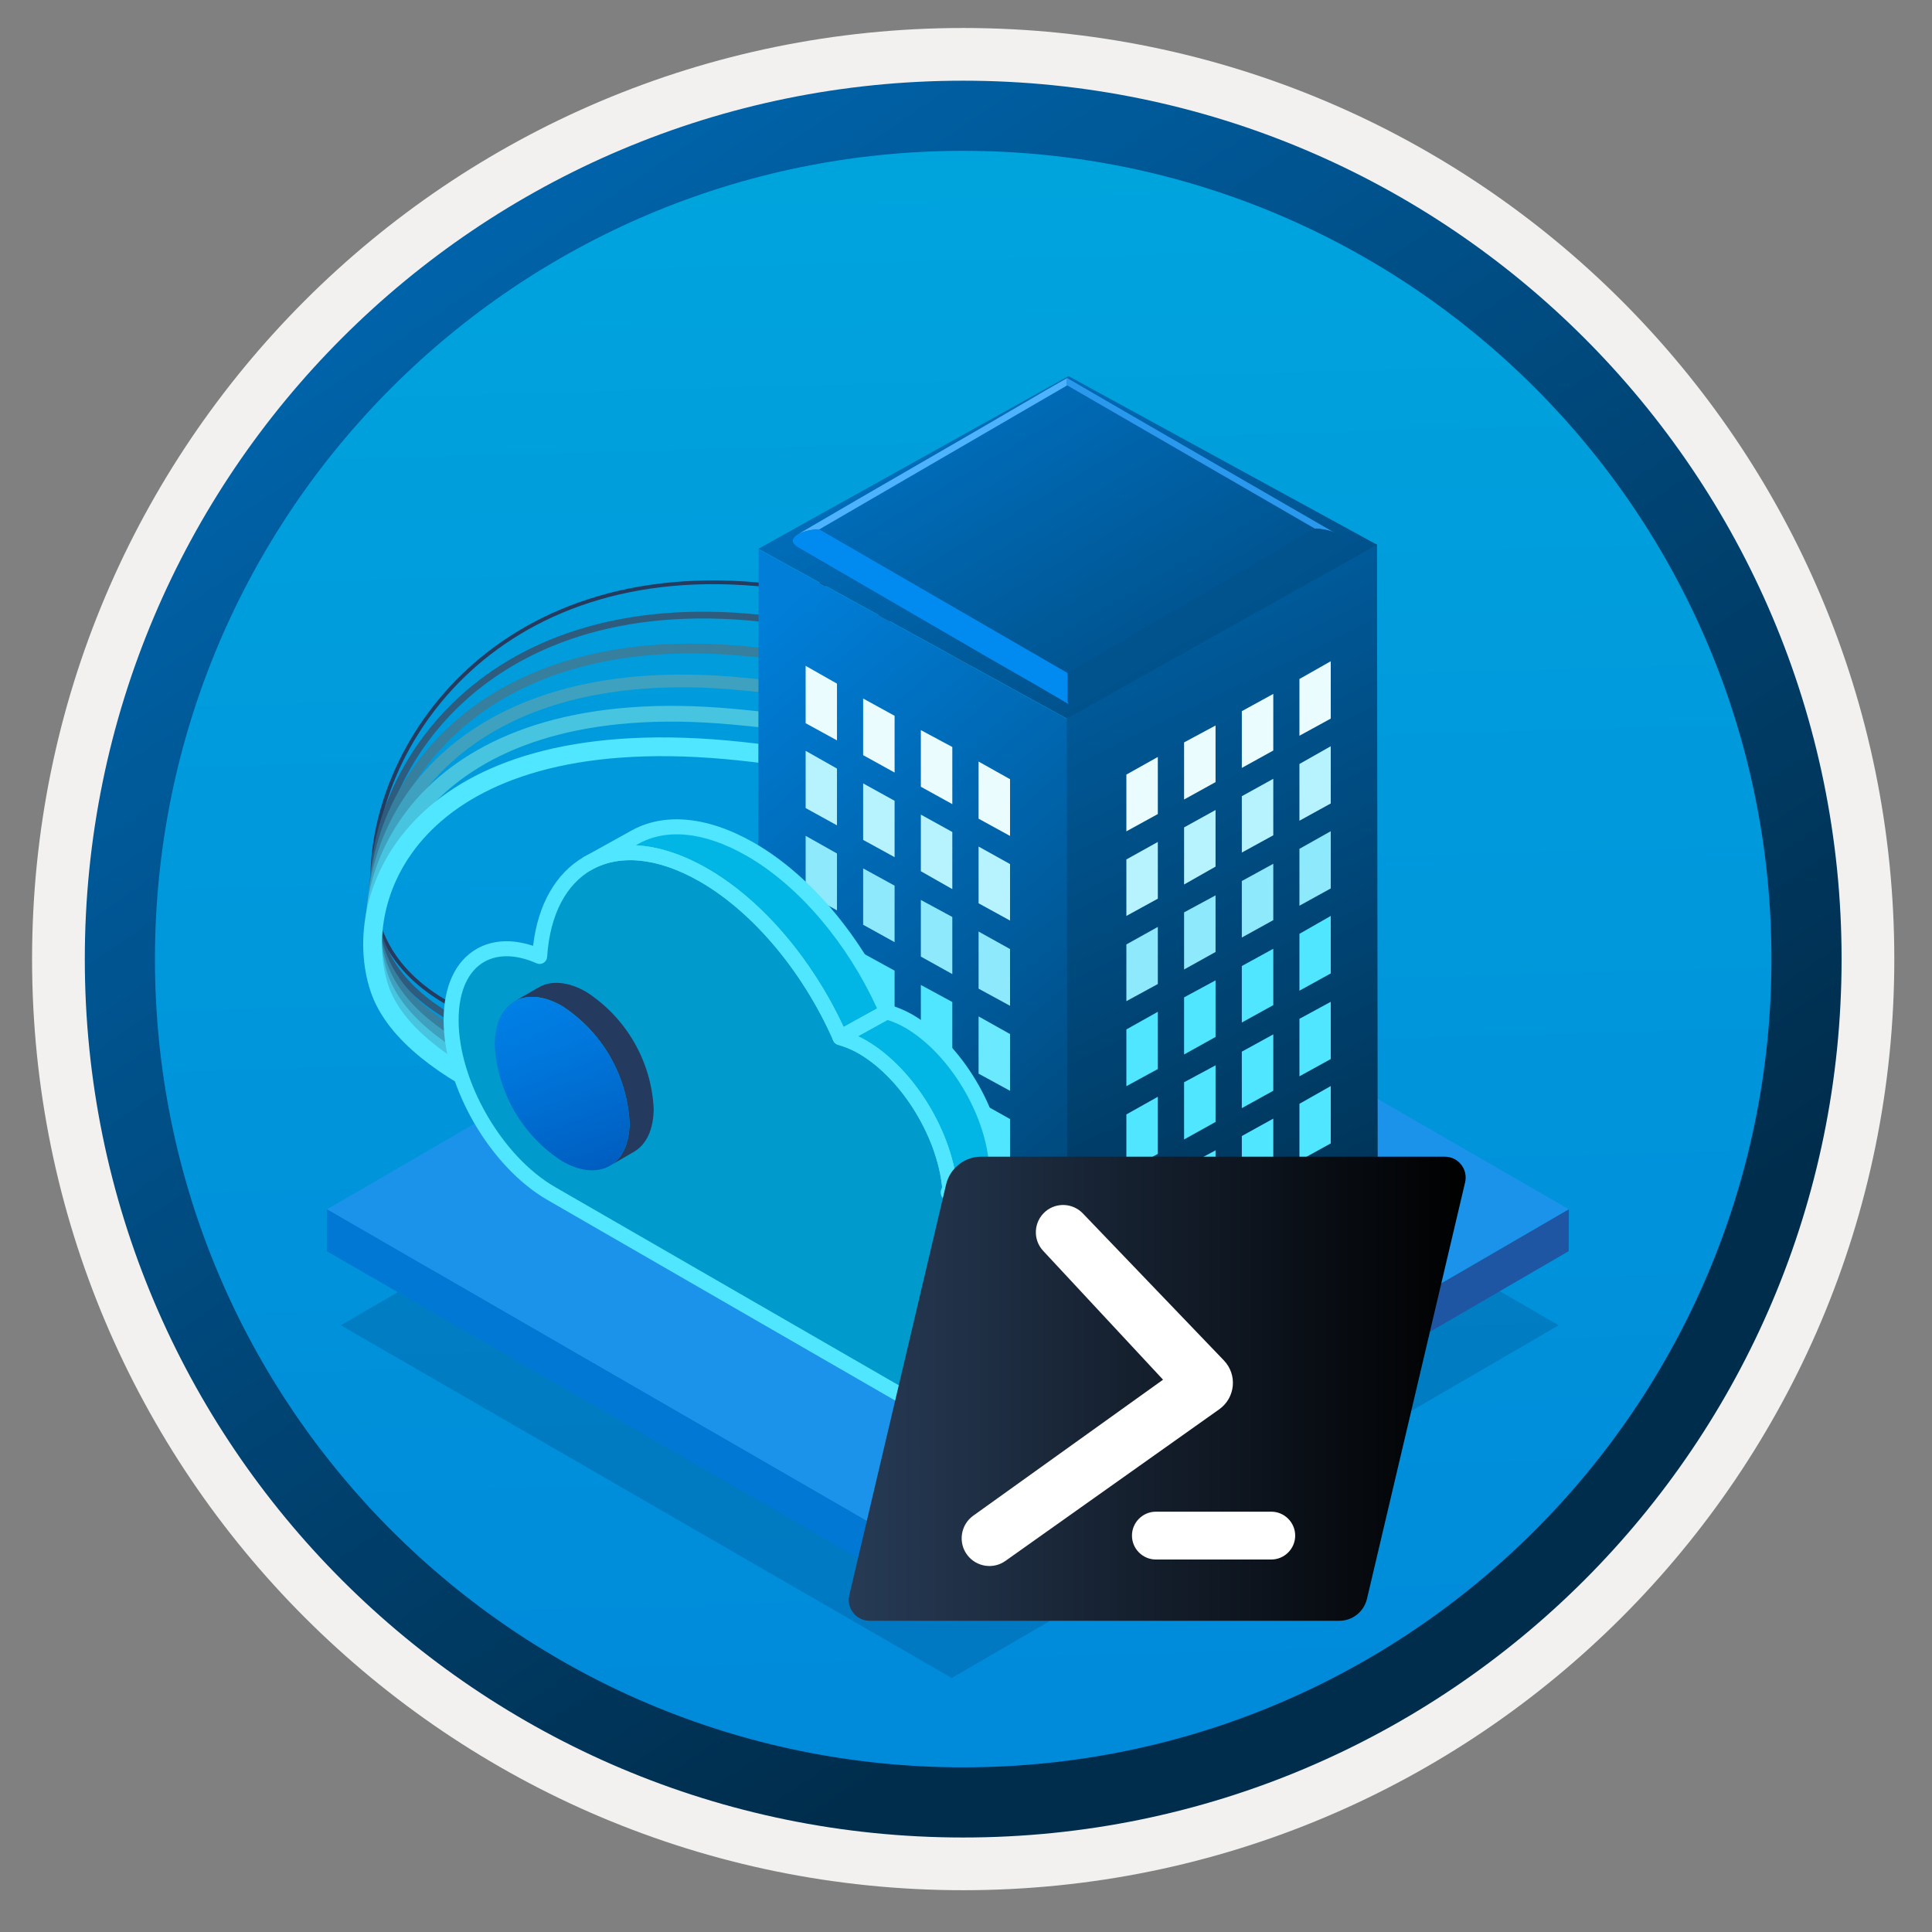 <svg width="103" height="103" viewBox="0 0 103 103" fill="none" xmlns="http://www.w3.org/2000/svg">
<rect x="0" y="0" width="103" height="103" fill="#808080" stroke="none"/>
<path d="M51.35 97.942C25.5 97.942 4.541 76.992 4.541 51.132C4.541 25.272 25.5 4.322 51.35 4.322C77.201 4.322 98.16 25.282 98.16 51.132C98.16 76.982 77.201 97.942 51.35 97.942Z" fill="url(#paint0_linear_417_54)"/>
<path fill-rule="evenodd" clip-rule="evenodd" d="M97.251 51.132C97.251 76.482 76.7 97.032 51.35 97.032C26 97.032 5.45 76.482 5.45 51.132C5.45 25.782 26 5.232 51.35 5.232C76.7 5.232 97.251 25.782 97.251 51.132ZM51.35 1.492C78.77 1.492 100.99 23.712 100.99 51.132C100.99 78.552 78.76 100.772 51.35 100.772C23.93 100.772 1.71 78.542 1.71 51.132C1.71 23.712 23.93 1.492 51.35 1.492Z" fill="#F2F1F0"/>
<path fill-rule="evenodd" clip-rule="evenodd" d="M94.441 51.132C94.441 74.932 75.15 94.222 51.35 94.222C27.55 94.222 8.261 74.932 8.261 51.132C8.261 27.332 27.55 8.042 51.35 8.042C75.15 8.042 94.441 27.332 94.441 51.132ZM51.35 4.302C77.21 4.302 98.18 25.272 98.18 51.132C98.18 76.992 77.21 97.962 51.35 97.962C25.491 97.962 4.521 76.992 4.521 51.132C4.521 25.272 25.48 4.302 51.35 4.302Z" fill="url(#paint1_linear_417_54)"/>
<path opacity="0.2" d="M83.1 70.654L50.741 89.459L18.169 70.654L50.529 51.849L83.1 70.654Z" fill="#003067"/>
<path d="M83.639 64.471L50.642 83.647L17.434 64.474L50.43 45.298L83.639 64.471Z" fill="#1B93EB"/>
<path d="M83.639 64.471L83.632 66.702L50.636 85.878L50.642 83.646L83.639 64.471Z" fill="#1F56A3"/>
<path d="M50.642 83.647L50.636 85.878L17.427 66.705L17.434 64.474L50.642 83.647Z" fill="#0078D4"/>
<path fill-rule="evenodd" clip-rule="evenodd" d="M47.309 30.825C45.08 31.169 42.477 31.477 41.032 31.316C26.244 29.662 19.461 40.258 19.977 47.645C20.233 51.308 23.081 53.273 25.946 54.324C28.809 55.374 31.653 55.496 31.821 55.492L31.825 55.692C31.637 55.696 28.768 55.572 25.877 54.512C22.988 53.452 20.041 51.443 19.777 47.659C19.253 40.15 26.141 29.449 41.054 31.117C42.468 31.275 45.044 30.972 47.278 30.627C48.392 30.455 49.418 30.273 50.165 30.133C50.538 30.064 50.842 30.005 51.052 29.963C51.157 29.943 51.239 29.926 51.294 29.915L51.358 29.902L51.379 29.898C51.379 29.898 51.379 29.898 51.399 29.996L51.419 30.094L51.397 30.099L51.334 30.111C51.278 30.123 51.196 30.139 51.091 30.16C50.88 30.201 50.575 30.26 50.201 30.33C49.453 30.469 48.426 30.652 47.309 30.825Z" fill="#243A5E"/>
<path fill-rule="evenodd" clip-rule="evenodd" d="M24.407 37.72C21.094 40.94 19.756 45.216 20.125 48.637C20.487 52.009 23.304 53.948 26.134 55.047C27.543 55.594 28.94 55.926 30.003 56.121C30.534 56.219 30.981 56.282 31.303 56.321C31.465 56.34 31.594 56.353 31.688 56.361C31.734 56.365 31.772 56.368 31.799 56.369C31.812 56.37 31.823 56.371 31.831 56.371C31.838 56.371 31.841 56.371 31.841 56.371C31.94 56.369 32.022 56.448 32.025 56.547C32.027 56.647 31.948 56.729 31.849 56.731C31.798 56.733 31.583 56.717 31.261 56.678C30.931 56.639 30.477 56.575 29.938 56.476C28.86 56.278 27.44 55.94 26.004 55.382C23.142 54.271 20.152 52.259 19.767 48.675C19.386 45.14 20.767 40.756 24.157 37.462C27.552 34.162 32.952 31.965 40.597 32.783C42.54 32.985 45.252 32.897 47.486 32.757C48.602 32.687 49.595 32.604 50.309 32.539C50.666 32.506 50.954 32.478 51.152 32.458C51.251 32.448 51.328 32.44 51.379 32.434L51.438 32.428L51.458 32.426C51.458 32.426 51.458 32.426 51.478 32.605C51.497 32.784 51.497 32.784 51.497 32.784L51.477 32.786L51.417 32.792C51.365 32.798 51.288 32.806 51.188 32.816C50.989 32.836 50.7 32.865 50.342 32.897C49.625 32.963 48.628 33.046 47.509 33.116C45.273 33.257 42.535 33.347 40.559 33.142C33.006 32.333 27.716 34.505 24.407 37.72ZM51.478 32.605L51.497 32.784C51.596 32.773 51.667 32.684 51.657 32.585C51.646 32.487 51.557 32.415 51.458 32.426L51.478 32.605Z" fill="#2D5C7E"/>
<path fill-rule="evenodd" clip-rule="evenodd" d="M24.055 39.353C20.911 42.419 19.801 46.472 20.275 49.623C20.739 52.713 23.526 54.627 26.325 55.775C27.714 56.345 29.082 56.716 30.117 56.944C30.634 57.058 31.067 57.136 31.376 57.185C31.53 57.21 31.654 57.227 31.741 57.238C31.784 57.244 31.818 57.248 31.842 57.25C31.86 57.252 31.868 57.252 31.868 57.252C31.868 57.253 31.865 57.252 31.86 57.253C32.003 57.249 32.122 57.363 32.126 57.507C32.129 57.65 32.015 57.769 31.871 57.773C31.845 57.773 31.811 57.77 31.789 57.767C31.76 57.764 31.722 57.76 31.675 57.754C31.582 57.742 31.453 57.724 31.294 57.699C30.975 57.648 30.533 57.568 30.005 57.452C28.95 57.219 27.552 56.841 26.128 56.256C23.299 55.096 20.269 53.082 19.761 49.701C19.262 46.381 20.431 42.161 23.692 38.981C26.96 35.794 32.306 33.669 40.131 34.491C42.611 34.735 45.472 34.858 47.715 34.919C48.836 34.95 49.802 34.966 50.488 34.974C50.831 34.978 51.103 34.98 51.29 34.981C51.383 34.981 51.455 34.981 51.504 34.982L51.577 34.982C51.721 34.982 51.837 35.098 51.837 35.242C51.837 35.385 51.721 35.502 51.577 35.502L51.502 35.502C51.453 35.502 51.381 35.501 51.287 35.501C51.099 35.5 50.826 35.498 50.482 35.494C49.794 35.486 48.825 35.47 47.701 35.439C45.453 35.378 42.578 35.254 40.08 35.009L40.078 35.009C32.375 34.199 27.192 36.294 24.055 39.353Z" fill="#367F9E"/>
<path fill-rule="evenodd" clip-rule="evenodd" d="M23.701 40.981C20.727 43.899 19.841 47.723 20.419 50.599C20.983 53.408 23.746 55.298 26.518 56.497C27.888 57.089 29.229 57.498 30.236 57.759C30.74 57.89 31.159 57.983 31.455 58.043C31.603 58.073 31.72 58.094 31.801 58.108C31.842 58.115 31.872 58.12 31.893 58.123L31.909 58.126C32.083 58.137 32.222 58.28 32.226 58.457C32.23 58.645 32.081 58.801 31.893 58.805C31.865 58.805 31.837 58.802 31.832 58.801C31.821 58.8 31.807 58.798 31.794 58.796C31.766 58.792 31.729 58.786 31.685 58.779C31.597 58.763 31.473 58.74 31.32 58.709C31.012 58.647 30.581 58.551 30.066 58.418C29.035 58.151 27.66 57.731 26.248 57.121C23.455 55.914 20.389 53.903 19.752 50.733C19.129 47.629 20.088 43.573 23.225 40.495C26.369 37.411 31.665 35.341 39.667 36.131C42.681 36.417 45.693 36.763 47.95 37.037C49.079 37.174 50.019 37.293 50.678 37.378C51.007 37.42 51.266 37.454 51.442 37.477L51.644 37.504L51.713 37.513C51.713 37.513 51.713 37.513 51.679 37.765L51.713 37.513C51.899 37.538 52.03 37.709 52.005 37.895C51.98 38.082 51.809 38.212 51.622 38.187L51.654 37.955C51.622 38.187 51.622 38.187 51.622 38.187L51.554 38.178L51.353 38.151C51.177 38.128 50.919 38.094 50.591 38.052C49.934 37.967 48.995 37.849 47.868 37.712C45.614 37.438 42.609 37.094 39.603 36.808L39.601 36.808C31.745 36.032 26.667 38.071 23.701 40.981Z" fill="#3EA1BF"/>
<path fill-rule="evenodd" clip-rule="evenodd" d="M23.347 42.613C20.547 45.378 19.884 48.972 20.561 51.571C20.889 52.83 21.73 53.931 22.855 54.882C23.978 55.832 25.359 56.61 26.714 57.227C28.067 57.842 29.381 58.29 30.363 58.584C30.853 58.731 31.258 58.839 31.542 58.91C31.684 58.945 31.796 58.971 31.872 58.988C31.91 58.997 31.938 59.003 31.956 59.007L31.966 59.009C32.166 59.036 32.323 59.206 32.327 59.415C32.333 59.647 32.149 59.839 31.917 59.844C31.889 59.845 31.866 59.843 31.862 59.842L31.861 59.842C31.853 59.841 31.846 59.84 31.843 59.84C31.835 59.838 31.827 59.837 31.822 59.836C31.812 59.834 31.8 59.832 31.788 59.83C31.762 59.824 31.729 59.817 31.688 59.808C31.605 59.789 31.487 59.761 31.339 59.725C31.043 59.651 30.625 59.539 30.122 59.389C29.116 59.087 27.764 58.627 26.366 57.992C24.971 57.357 23.516 56.541 22.313 55.524C21.11 54.507 20.135 53.268 19.748 51.783C18.996 48.894 19.743 44.992 22.757 42.015C25.778 39.032 31.024 37.024 39.196 37.798C43.434 38.185 47.66 38.927 51.856 40.02C52.08 40.079 52.215 40.308 52.156 40.532C52.098 40.757 51.868 40.892 51.644 40.833C47.492 39.751 43.311 39.017 39.119 38.635L39.118 38.635C31.11 37.876 26.14 39.855 23.347 42.613Z" fill="#47C4DF"/>
<path fill-rule="evenodd" clip-rule="evenodd" d="M23.005 44.256C20.38 46.859 19.934 50.206 20.701 52.526C21.073 53.648 21.931 54.68 23.068 55.605C24.201 56.527 25.574 57.313 26.913 57.953C28.25 58.592 29.539 59.079 30.494 59.406C30.972 59.569 31.365 59.692 31.637 59.774C31.774 59.815 31.88 59.846 31.952 59.866C31.988 59.877 32.015 59.884 32.033 59.889L32.053 59.895L32.058 59.896C32.325 59.968 32.483 60.242 32.411 60.509C32.34 60.775 32.065 60.933 31.799 60.862L31.928 60.379C31.799 60.862 31.799 60.862 31.799 60.862L31.79 60.859L31.767 60.853C31.746 60.847 31.717 60.839 31.679 60.828C31.602 60.807 31.491 60.775 31.349 60.732C31.066 60.647 30.661 60.52 30.171 60.352C29.191 60.017 27.864 59.516 26.482 58.855C25.103 58.196 23.654 57.37 22.437 56.381C21.225 55.395 20.207 54.216 19.752 52.84C18.866 50.164 19.404 46.419 22.301 43.546C25.203 40.669 30.402 38.728 38.741 39.473C42.854 39.847 46.175 40.621 48.47 41.303C49.617 41.644 50.509 41.962 51.116 42.196C51.42 42.312 51.653 42.408 51.81 42.476C51.889 42.509 51.949 42.536 51.99 42.554L52.038 42.575L52.05 42.581L52.055 42.583C52.055 42.583 52.056 42.584 51.871 42.98L52.055 42.583C52.306 42.7 52.415 42.997 52.298 43.248C52.182 43.498 51.885 43.607 51.634 43.49L51.632 43.489L51.623 43.485L51.583 43.467C51.547 43.451 51.492 43.427 51.418 43.396C51.271 43.333 51.049 43.241 50.757 43.129C50.172 42.904 49.306 42.594 48.185 42.261C45.944 41.596 42.69 40.836 38.652 40.469C30.488 39.74 25.626 41.658 23.005 44.256Z" fill="#50E6FF"/>
<path opacity="0.15" d="M74.057 65.584L56.439 55.318L40.163 64.67L57.78 74.725L74.057 65.584Z" fill="url(#paint2_linear_417_54)"/>
<path d="M56.998 38.391L56.912 73.765L40.399 64.801L40.446 29.29L56.998 38.391Z" fill="url(#paint3_linear_417_54)"/>
<path d="M56.873 38.221L56.913 73.733L73.452 64.526L73.412 29.014L56.873 38.221Z" fill="url(#paint4_linear_417_54)"/>
<path d="M73.412 29.04L56.873 38.306L40.432 29.257L56.965 20.05L73.412 29.04Z" fill="url(#paint5_linear_417_54)"/>
<path d="M56.873 20.143C61.634 22.911 66.442 25.68 71.242 28.455C70.891 28.285 70.507 28.195 70.118 28.192L56.873 20.531V20.143Z" fill="#2A99ED"/>
<path d="M42.543 28.481C46.824 25.969 51.158 23.503 55.439 20.991C55.873 20.728 56.439 20.425 56.873 20.169V20.557L43.687 28.218C43.291 28.218 42.9 28.308 42.543 28.481Z" fill="#4EB3FF"/>
<path d="M56.958 37.53C55.051 36.399 53.105 35.32 51.197 34.196L42.543 29.172C42.434 29.109 42.343 29.018 42.28 28.909C42.195 28.738 42.412 28.303 43.668 28.218L56.912 35.879V37.398C56.937 37.438 56.953 37.483 56.958 37.53Z" fill="#018AF0"/>
<path d="M71.308 29.211L69.881 30.04C68.927 30.599 67.974 31.164 67.02 31.684L65.593 32.506L64.166 33.328C61.785 34.715 59.405 36.096 56.978 37.484V35.84L70.13 28.172C71.387 28.264 71.604 28.691 71.564 28.869C71.513 29.005 71.424 29.124 71.308 29.211Z" fill="#01538E"/>
<path d="M44.621 36.446V39.471L42.951 38.556V35.498L44.621 36.446Z" fill="#EBFCFF"/>
<path d="M47.693 38.161V41.186L46.016 40.259V37.24L47.693 38.161Z" fill="#EBFCFF"/>
<path d="M50.77 39.825V42.87L49.093 41.943V38.924L50.77 39.825Z" fill="#EBFCFF"/>
<path d="M53.848 41.541V44.567L52.171 43.646V40.601L53.848 41.541Z" fill="#EBFCFF"/>
<path d="M44.621 40.975V44.001L42.951 43.08V40.029L44.621 40.975Z" fill="#B7F2FF"/>
<path d="M47.693 42.692V45.697L46.016 44.777V41.765L47.693 42.692Z" fill="#B7F2FF"/>
<path d="M50.77 44.356V47.401L49.093 46.448V43.429L50.77 44.356Z" fill="#B7F2FF"/>
<path d="M53.848 46.066V49.078L52.171 48.157V45.132L53.848 46.066Z" fill="#B7F2FF"/>
<path d="M44.621 45.501V48.533L42.951 47.612V44.56L44.621 45.501Z" fill="#8FE9FC"/>
<path d="M47.693 47.217V50.229L46.016 49.301V46.296L47.693 47.217Z" fill="#8FE9FC"/>
<path d="M50.77 48.886V51.931L49.093 50.998V47.979L50.77 48.886Z" fill="#8FE9FC"/>
<path d="M53.848 50.597V53.622L52.171 52.708V49.663L53.848 50.597Z" fill="#8FE9FC"/>
<path d="M44.621 50.032V53.063L42.951 52.143V49.078L44.621 50.032Z" fill="#EBEBEB"/>
<path d="M47.693 51.748V54.76L46.016 53.833V50.827L47.693 51.748Z" fill="#50E6FF"/>
<path d="M50.77 53.419V56.464L49.093 55.53V52.511L50.77 53.419Z" fill="#50E6FF"/>
<path d="M53.848 55.128V58.154L52.171 57.239V54.188L53.848 55.128Z" fill="#6BEAFF"/>
<path d="M44.621 54.563V57.627L42.951 56.707V53.655L44.621 54.563Z" fill="#EBEBEB"/>
<path d="M47.693 56.312V59.324L46.016 58.397V55.392L47.693 56.312Z" fill="#EBEBEB"/>
<path d="M50.77 57.942V60.994L49.093 60.06V57.041L50.77 57.942Z" fill="#EBEBEB"/>
<path d="M53.848 59.659V62.684L52.171 61.764V58.719L53.848 59.659Z" fill="#50E6FF"/>
<path d="M44.621 59.093V62.125L42.951 61.205V58.147L44.621 59.093Z" fill="#EBEBEB"/>
<path d="M47.693 60.81V63.822L46.016 62.888V59.883L47.693 60.81Z" fill="#EBEBEB"/>
<path d="M50.77 62.473V65.518L49.093 64.591V61.572L50.77 62.473Z" fill="#EBEBEB"/>
<path d="M53.848 64.203V67.228L52.171 66.308V63.263L53.848 64.203Z" fill="#EBEBEB"/>
<path d="M69.276 36.199V39.224L70.946 38.31V35.252L69.276 36.199Z" fill="#EBFCFF"/>
<path d="M66.205 37.914V40.939L67.882 40.012V36.994L66.205 37.914Z" fill="#EBFCFF"/>
<path d="M63.127 39.579V42.623L64.804 41.696V38.678L63.127 39.579Z" fill="#EBFCFF"/>
<path d="M60.05 41.295V44.32L61.727 43.399V40.355L60.05 41.295Z" fill="#EBFCFF"/>
<path d="M69.276 40.73V43.755L70.946 42.834V39.783L69.276 40.73Z" fill="#B7F2FF"/>
<path d="M66.205 42.447V45.452L67.882 44.532V41.52L66.205 42.447Z" fill="#B7F2FF"/>
<path d="M63.127 44.11V47.155L64.804 46.201V43.183L63.127 44.11Z" fill="#B7F2FF"/>
<path d="M60.05 45.819V48.831L61.727 47.911V44.886L60.05 45.819Z" fill="#B7F2FF"/>
<path d="M69.276 45.254V48.286L70.946 47.365V44.314L69.276 45.254Z" fill="#8FE9FC"/>
<path d="M66.205 46.97V49.982L67.882 49.055V46.05L66.205 46.97Z" fill="#8FE9FC"/>
<path d="M63.127 48.641V51.686L64.804 50.752V47.734L63.127 48.641Z" fill="#8FE9FC"/>
<path d="M60.05 50.35V53.375L61.727 52.461V49.416L60.05 50.35Z" fill="#8FE9FC"/>
<path d="M69.276 49.785V52.817L70.946 51.896V48.831L69.276 49.785Z" fill="#50E6FF"/>
<path d="M66.205 51.501V54.513L67.882 53.586V50.581L66.205 51.501Z" fill="#50E6FF"/>
<path d="M63.127 53.172V56.217L64.804 55.283V52.265L63.127 53.172Z" fill="#50E6FF"/>
<path d="M60.05 54.882V57.907L61.727 56.993V53.941L60.05 54.882Z" fill="#50E6FF"/>
<path d="M69.276 54.316V57.381L70.946 56.46V53.409L69.276 54.316Z" fill="#50E6FF"/>
<path d="M66.205 56.066V59.078L67.882 58.151V55.145L66.205 56.066Z" fill="#50E6FF"/>
<path d="M63.127 57.697V60.748L64.804 59.814V56.796L63.127 57.697Z" fill="#50E6FF"/>
<path d="M60.05 59.413V62.438L61.727 61.517V58.472L60.05 59.413Z" fill="#50E6FF"/>
<path d="M69.276 58.847V61.879L70.946 60.958V57.9L69.276 58.847Z" fill="#50E6FF"/>
<path d="M66.205 60.564V63.576L67.882 62.642V59.636L66.205 60.564Z" fill="#50E6FF"/>
<path d="M63.127 62.228V65.272L64.804 64.345V61.327L63.127 62.228Z" fill="#50E6FF"/>
<path d="M60.05 63.956V66.982L61.727 66.061V63.016L60.05 63.956Z" fill="#50E6FF"/>
<path d="M53.137 62.212L50.652 63.572C53.523 65.332 55.822 69.377 55.822 72.718C55.822 74.42 55.225 75.618 54.257 76.171L56.742 74.796C57.72 74.244 58.307 73.046 58.307 71.343C58.307 68.018 56.008 63.963 53.137 62.212Z" fill="#01B5E4"/>
<path d="M48.442 54.435C48.073 54.226 47.68 54.062 47.273 53.946L44.788 55.32C45.196 55.437 45.588 55.601 45.957 55.809C48.447 57.242 50.486 60.656 50.652 63.581L53.137 62.207C52.971 59.282 50.931 55.878 48.442 54.435Z" fill="#01B5E4"/>
<path d="M29.391 63.63L50.486 75.798C51.953 76.649 53.294 76.728 54.257 76.17C55.221 75.612 55.822 74.419 55.822 72.717C55.822 69.376 53.523 65.332 50.653 63.571C50.486 60.636 48.447 57.242 45.957 55.799C45.589 55.589 45.196 55.424 44.788 55.31C43.208 51.715 40.538 48.404 37.52 46.658C35.075 45.259 32.903 45.127 31.313 46.041C29.871 46.883 28.927 48.585 28.77 50.991C27.543 50.448 26.447 50.458 25.615 50.932C24.637 51.49 24.05 52.688 24.05 54.39C24.05 57.79 26.437 61.927 29.391 63.63Z" fill="#009BCC"/>
<path d="M40.005 45.279C37.559 43.88 35.388 43.748 33.798 44.663L31.314 46.042C32.903 45.122 35.094 45.254 37.52 46.653C40.543 48.399 43.208 51.711 44.788 55.305L47.273 53.931C45.708 50.331 43.032 47.02 40.005 45.279Z" fill="#01B5E4"/>
<path d="M53.138 62.211L50.653 63.571C53.524 65.331 55.823 69.376 55.823 72.717C55.823 74.419 55.226 75.617 54.258 76.17L56.742 74.796C57.72 74.243 58.307 73.044 58.307 71.343C58.307 68.017 56.008 63.962 53.138 62.211Z" stroke="#50E6FF" stroke-linejoin="round"/>
<path fill-rule="evenodd" clip-rule="evenodd" d="M47.079 53.596C47.172 53.545 47.281 53.532 47.383 53.561C47.821 53.686 48.242 53.863 48.639 54.087L48.642 54.089L48.642 54.089C49.959 54.852 51.136 56.119 52.003 57.559C52.871 58.999 53.449 60.644 53.536 62.184C53.545 62.338 53.465 62.482 53.331 62.557L50.846 63.931C50.726 63.998 50.58 63.998 50.459 63.931C50.339 63.865 50.261 63.741 50.253 63.604C50.174 62.219 49.649 60.697 48.833 59.342C48.017 57.987 46.931 56.832 45.759 56.157C45.418 55.964 45.055 55.812 44.678 55.705C44.523 55.66 44.409 55.526 44.391 55.366C44.372 55.205 44.453 55.049 44.595 54.97L47.079 53.596ZM47.319 54.378L45.742 55.25C45.882 55.315 46.019 55.385 46.154 55.461L46.157 55.463L46.157 55.463C47.474 56.221 48.651 57.489 49.519 58.929C50.271 60.179 50.805 61.582 50.991 62.937L52.719 61.981C52.596 60.665 52.085 59.245 51.318 57.972C50.502 56.618 49.415 55.462 48.243 54.782C47.949 54.616 47.639 54.481 47.319 54.378Z" fill="#50E6FF"/>
<path fill-rule="evenodd" clip-rule="evenodd" d="M33.602 44.314C35.358 43.305 37.688 43.493 40.204 44.932L40.204 44.932C43.323 46.726 46.049 50.113 47.64 53.772C47.722 53.961 47.647 54.181 47.467 54.281L44.982 55.656C44.884 55.71 44.767 55.72 44.66 55.684C44.554 55.648 44.467 55.569 44.422 55.466C42.868 51.929 40.252 48.693 37.32 47C35.032 45.68 33.048 45.571 31.633 46.322L31.508 46.392C31.316 46.498 31.074 46.43 30.966 46.239C30.857 46.048 30.923 45.806 31.113 45.696C31.159 45.669 31.206 45.643 31.253 45.618L33.602 44.314ZM33.901 45.063C35.086 45.123 36.382 45.535 37.72 46.307L37.72 46.307C40.72 48.04 43.351 51.247 44.974 54.745L46.758 53.759C45.202 50.349 42.65 47.262 39.806 45.626C37.432 44.268 35.42 44.191 33.998 45.009L33.992 45.013L33.992 45.012L33.901 45.063Z" fill="#50E6FF"/>
<path fill-rule="evenodd" clip-rule="evenodd" d="M31.114 45.695C32.871 44.684 35.202 44.871 37.719 46.31L37.721 46.311C40.781 48.082 43.465 51.392 45.079 54.979C45.453 55.098 45.814 55.257 46.156 55.452L46.158 55.453C47.474 56.216 48.651 57.48 49.519 58.919C50.348 60.294 50.912 61.856 51.037 63.34C52.471 64.271 53.741 65.727 54.662 67.354C55.621 69.047 56.222 70.961 56.222 72.717C56.222 74.504 55.587 75.862 54.458 76.516C53.327 77.17 51.827 77.038 50.286 76.144C50.286 76.144 50.286 76.144 50.286 76.144L29.192 63.976C27.639 63.082 26.259 61.563 25.267 59.846C24.275 58.13 23.65 56.177 23.65 54.39C23.65 52.607 24.268 51.24 25.417 50.585C26.262 50.103 27.304 50.053 28.42 50.426C28.681 48.205 29.637 46.556 31.112 45.696L31.114 45.695L31.114 45.695ZM31.514 46.388C30.221 47.142 29.32 48.698 29.169 51.017C29.161 51.147 29.089 51.266 28.977 51.333C28.866 51.401 28.728 51.41 28.608 51.357C27.461 50.849 26.505 50.886 25.814 51.28L25.814 51.28C25.006 51.74 24.45 52.77 24.45 54.39C24.45 56.003 25.019 57.819 25.959 59.446C26.899 61.074 28.189 62.475 29.591 63.283L29.591 63.283L50.686 75.452L50.687 75.452C52.08 76.26 53.26 76.285 54.057 75.824C54.854 75.362 55.422 74.334 55.422 72.717C55.422 71.132 54.874 69.353 53.966 67.749C53.058 66.144 51.809 64.749 50.443 63.912C50.332 63.843 50.261 63.724 50.253 63.593C50.175 62.204 49.649 60.684 48.834 59.332C48.018 57.98 46.931 56.826 45.758 56.146C45.418 55.952 45.056 55.8 44.68 55.695C44.565 55.663 44.47 55.58 44.422 55.471C42.868 51.934 40.248 48.698 37.321 47.004C34.948 45.647 32.936 45.57 31.514 46.388Z" fill="#50E6FF"/>
<path d="M31.27 52.89C30.292 52.318 29.367 52.259 28.717 52.64L27.426 53.384C28.081 53.007 28.986 53.061 29.979 53.638C31.024 54.316 31.894 55.232 32.517 56.311C33.14 57.389 33.499 58.6 33.564 59.845C33.564 60.979 33.158 61.801 32.512 62.153L33.804 61.4C34.449 61.028 34.845 60.226 34.85 59.096C34.786 57.853 34.428 56.642 33.806 55.563C33.184 54.484 32.315 53.568 31.27 52.89Z" fill="#243A5E"/>
<path d="M29.979 53.643C31.023 54.32 31.893 55.235 32.516 56.313C33.139 57.391 33.498 58.601 33.564 59.844C33.564 62.124 31.945 63.048 29.954 61.899C28.911 61.222 28.042 60.307 27.42 59.23C26.798 58.153 26.439 56.944 26.374 55.702C26.379 53.408 27.993 52.493 29.979 53.643Z" fill="url(#paint6_linear_417_54)"/>
<path d="M71.4 86.409H46.362C45.645 86.409 45.119 85.74 45.278 85.047L50.442 63.132C50.657 62.271 51.422 61.666 52.307 61.666H77.027C77.744 61.666 78.27 62.335 78.11 63.028L72.875 85.246C72.707 85.931 72.102 86.409 71.4 86.409Z" fill="url(#paint7_linear_417_54)"/>
<path d="M67.775 83.142H61.623C60.921 83.142 60.348 82.568 60.348 81.867C60.348 81.166 60.921 80.592 61.623 80.592H67.775C68.476 80.592 69.05 81.166 69.05 81.867C69.05 82.568 68.476 83.142 67.775 83.142Z" fill="white"/>
<path d="M57.733 64.694L65.248 72.527C65.981 73.292 65.862 74.519 65.001 75.133L53.605 83.214C52.96 83.676 52.068 83.54 51.581 82.919C51.063 82.257 51.207 81.293 51.884 80.807L62.005 73.555L55.614 66.686C55.048 66.08 55.104 65.124 55.741 64.582C56.331 64.088 57.2 64.136 57.733 64.694Z" fill="white"/>
<defs>
<linearGradient id="paint0_linear_417_54" x1="49.577" y1="-13.657" x2="53.559" y2="132.113" gradientUnits="userSpaceOnUse">
<stop stop-color="#00ABDE"/>
<stop offset="1" stop-color="#007ED8"/>
</linearGradient>
<linearGradient id="paint1_linear_417_54" x1="2.781" y1="-20.49" x2="98.308" y2="120.391" gradientUnits="userSpaceOnUse">
<stop stop-color="#007ED8"/>
<stop offset="0.707" stop-color="#002D4C"/>
</linearGradient>
<linearGradient id="paint2_linear_417_54" x1="49.172" y1="56.134" x2="66.08" y2="75.29" gradientUnits="userSpaceOnUse">
<stop/>
<stop offset="0.82" stop-opacity="0"/>
</linearGradient>
<linearGradient id="paint3_linear_417_54" x1="40.838" y1="33.253" x2="75.661" y2="73.649" gradientUnits="userSpaceOnUse">
<stop stop-color="#007ED8"/>
<stop offset="0.933" stop-color="#002D4C"/>
</linearGradient>
<linearGradient id="paint4_linear_417_54" x1="63.257" y1="1.305" x2="103.689" y2="84.364" gradientUnits="userSpaceOnUse">
<stop stop-color="#007ED8"/>
<stop offset="0.707" stop-color="#002D4C"/>
</linearGradient>
<linearGradient id="paint5_linear_417_54" x1="53.131" y1="8.738" x2="89.443" y2="70.137" gradientUnits="userSpaceOnUse">
<stop stop-color="#007ED8"/>
<stop offset="0.707" stop-color="#002D4C"/>
</linearGradient>
<linearGradient id="paint6_linear_417_54" x1="25.286" y1="46.591" x2="32.486" y2="65.882" gradientUnits="userSpaceOnUse">
<stop stop-color="#008BF1"/>
<stop offset="0.22" stop-color="#0086EC"/>
<stop offset="0.49" stop-color="#0078DD"/>
<stop offset="0.79" stop-color="#0061C4"/>
<stop offset="1" stop-color="#004DAE"/>
</linearGradient>
<linearGradient id="paint7_linear_417_54" x1="45.254" y1="74.038" x2="78.14" y2="74.038" gradientUnits="userSpaceOnUse">
<stop stop-color="#273B56"/>
<stop offset="1"/>
</linearGradient>
</defs>
</svg>
